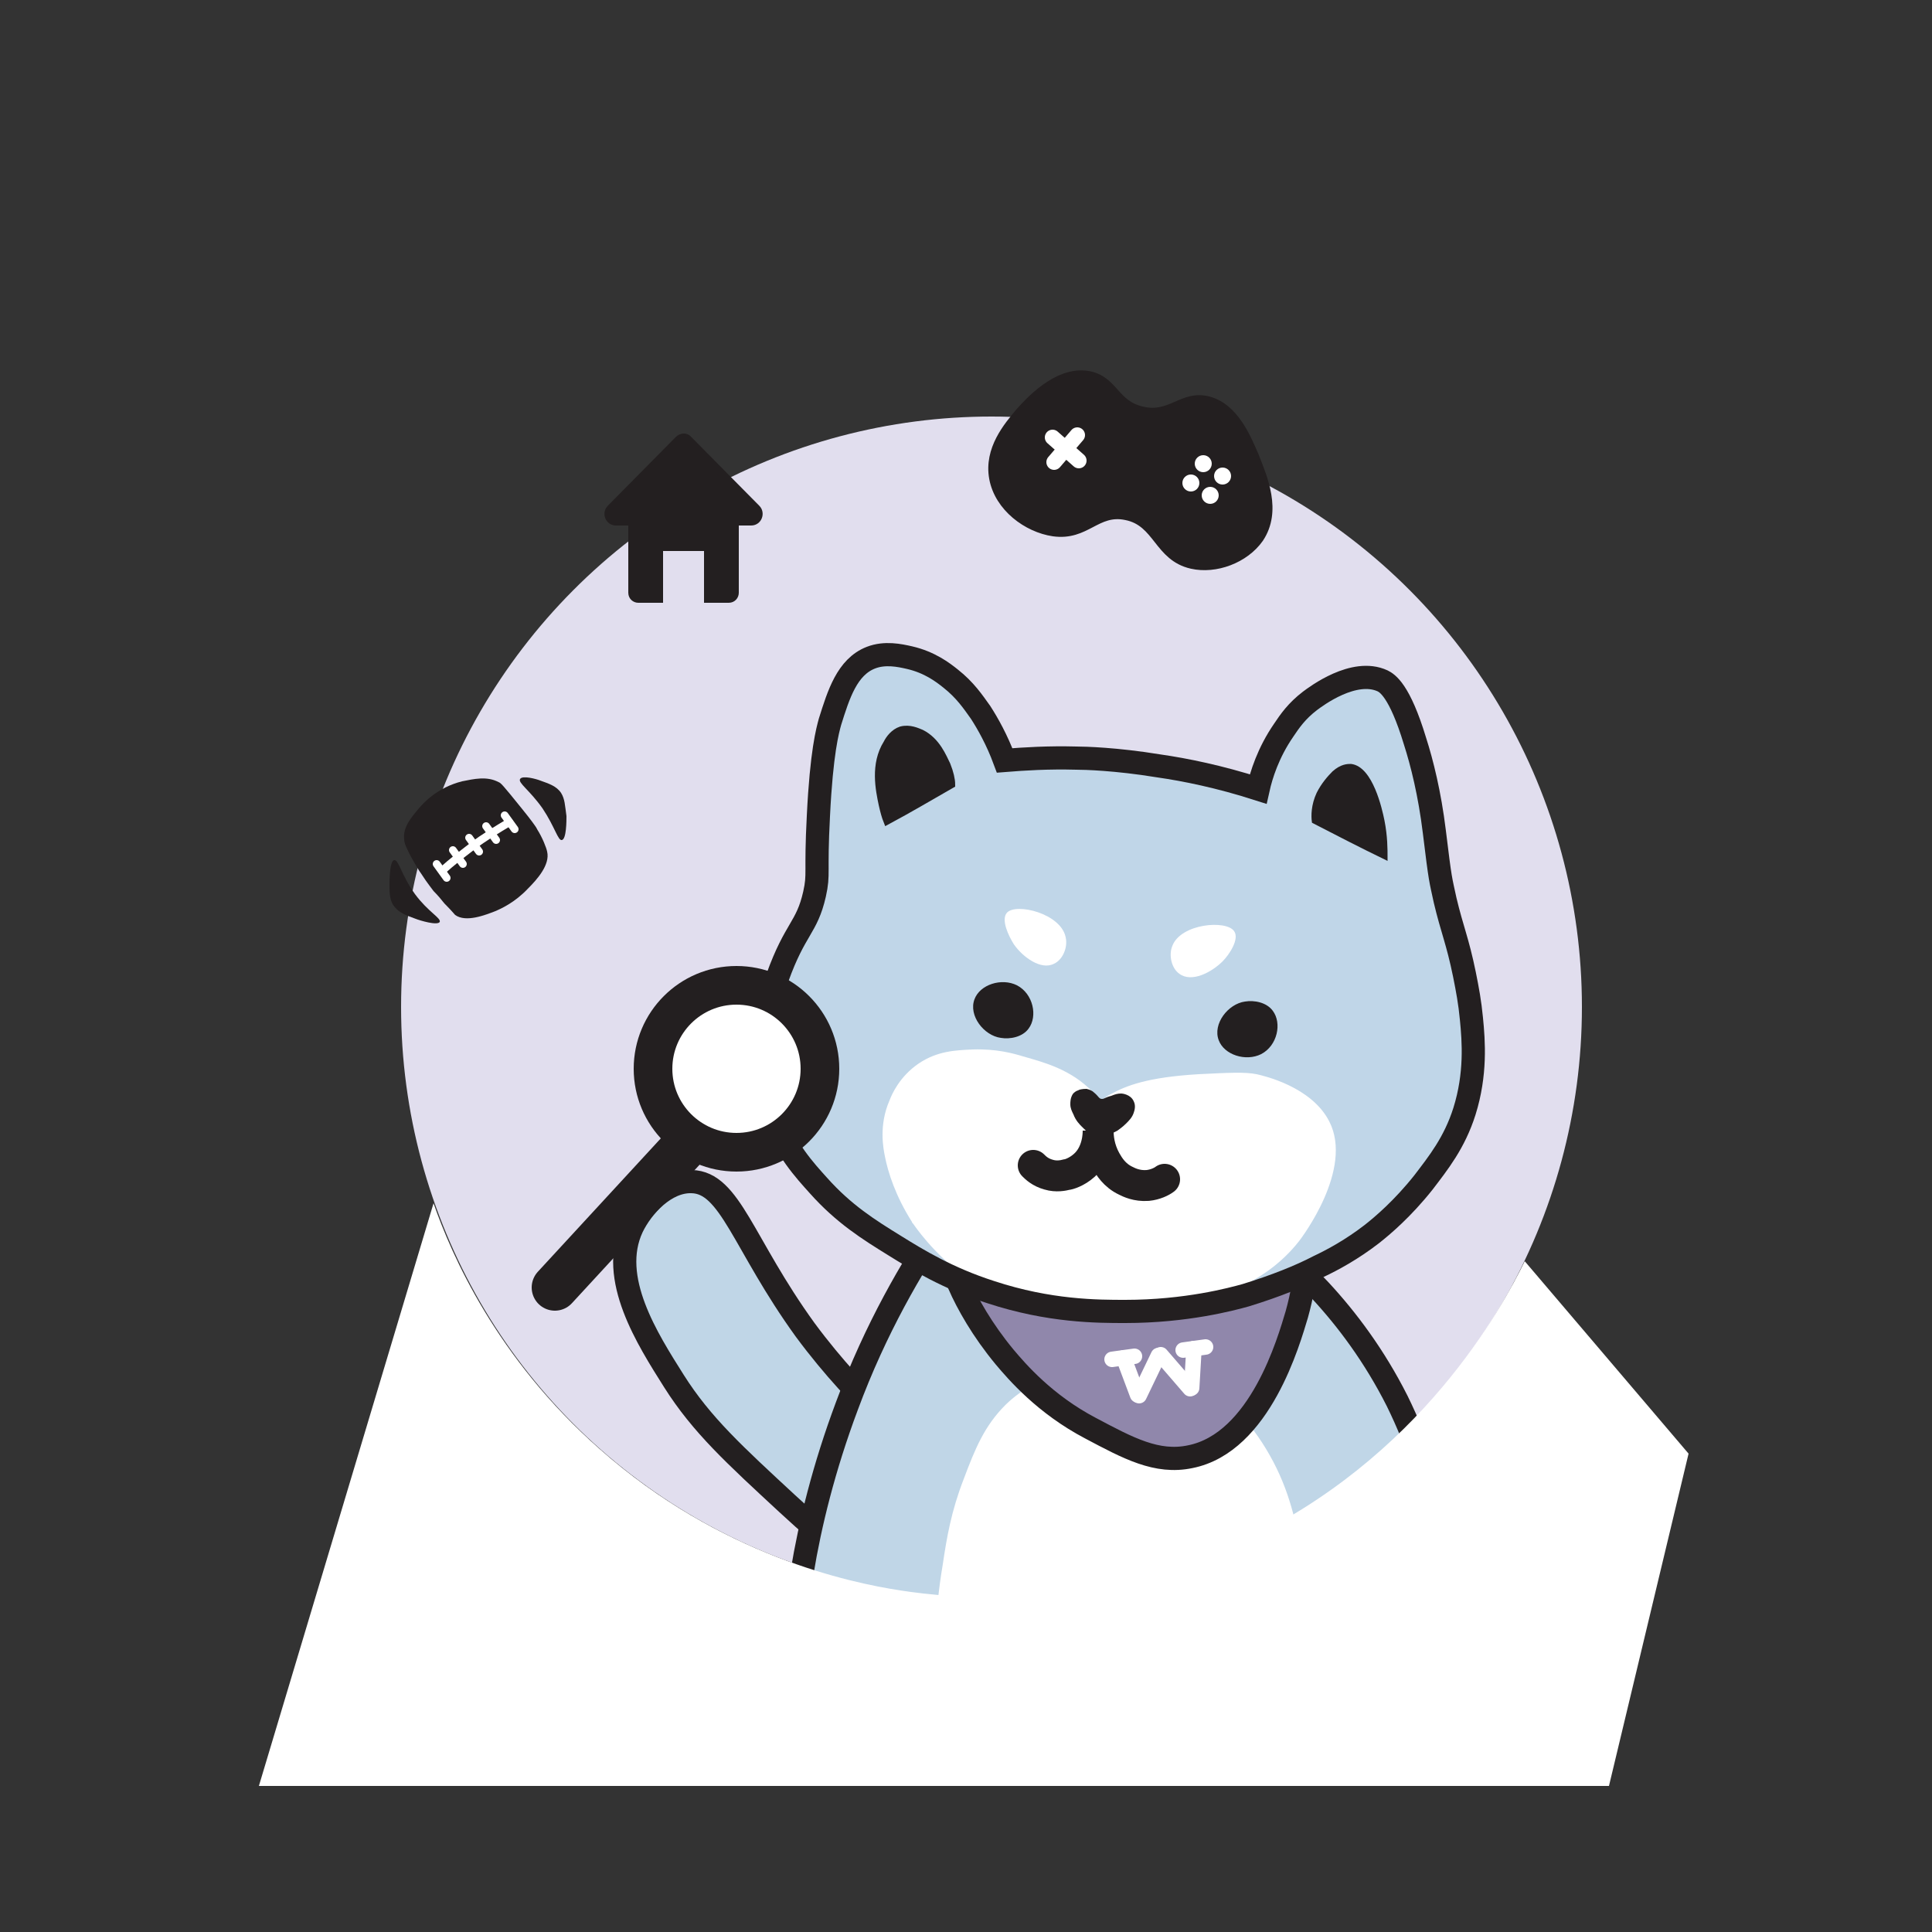 <?xml version="1.0" encoding="utf-8"?>
<!-- Generator: Adobe Illustrator 24.1.2, SVG Export Plug-In . SVG Version: 6.00 Build 0)  -->
<svg version="1.1" id="Layer_1" xmlns="http://www.w3.org/2000/svg" xmlns:xlink="http://www.w3.org/1999/xlink" x="0px" y="0px"
	 viewBox="0 0 250 250" style="enable-background:new 0 0 250 250;" xml:space="preserve">
<rect x="0" y="0" width="250" height="250" fill="#333333" stroke="none"/>
<style type="text/css">
	.st0{fill:#E1DEEE;}
	.st1{fill:#C0D6E7;}
	.st2{fill:#FFFFFF;}
	.st3{fill:#9087AB;stroke:#231F20;stroke-width:3;stroke-miterlimit:10;}
	.st4{fill:none;stroke:#231F20;stroke-width:3;stroke-miterlimit:10;}
	.st5{fill:#231F20;stroke:#231F20;stroke-width:3;stroke-miterlimit:10;}
	.st6{fill:#231F20;stroke:#231F20;stroke-width:0.5;stroke-miterlimit:10;}
	.st7{fill:#231F20;}
	.st8{fill:none;stroke:#231F20;stroke-width:3;stroke-linecap:round;stroke-miterlimit:10;}
	.st9{fill:#C0D6E7;stroke:#231F20;stroke-width:3;stroke-miterlimit:10;}
	.st10{fill:none;stroke:#FFFFFF;stroke-width:2;stroke-linecap:round;stroke-miterlimit:10;}
	.st11{fill:#FCFDFF;stroke:#231F20;stroke-width:3;stroke-miterlimit:10;}
	.st12{fill:#FFFFFF;stroke:#231F20;stroke-width:3;stroke-miterlimit:10;}
	.st13{fill:#FFFFFF;stroke:#231F20;stroke-width:2;stroke-miterlimit:10;}
	.st14{fill:none;stroke:#000000;stroke-width:3;stroke-miterlimit:10;}
	.st15{fill:none;stroke:#231F20;stroke-width:2;stroke-linecap:round;stroke-miterlimit:10;}
	.st16{fill:none;stroke:#231F20;stroke-width:4;stroke-linecap:round;stroke-miterlimit:10;}
	.st17{fill:#FFFFFF;stroke:#FFFFFF;stroke-miterlimit:10;}
	.st18{fill:#231F20;stroke:#231F20;stroke-miterlimit:10;}
	.st19{fill:#C0D6E8;}
	.st20{fill:none;}
	.st21{fill:#C0D6E7;stroke:#231F20;stroke-width:6;stroke-linecap:round;stroke-miterlimit:10;}
	.st22{fill:#FFFFFF;stroke:#231F20;stroke-width:5;stroke-miterlimit:10;}
	.st23{fill:#231F20;stroke:#FFFFFF;stroke-width:2;stroke-linecap:round;stroke-miterlimit:10;}
	.st24{fill:#FFFFFF;stroke:#FFFFFF;stroke-linecap:round;stroke-miterlimit:10;}
</style>
<g>
	<g>
		<circle class="st0" cx="128.3" cy="130.3" r="76.4"/>
		<path class="st9" d="M89.5,152.9c-3.4-0.1-6.4,3.2-7.7,5.9c-3.1,6.6,2,14.5,5.4,19.9c3.6,5.7,7.9,9.6,14.7,15.9
			c2.8,2.6,5.2,4.6,6.9,6c1.7-5.8,3.4-11.7,5.1-17.5c-2.4-2.3-6-6-9.7-11C96.1,160.9,94.5,153,89.5,152.9z"/>
		<path class="st1" d="M147.9,218.8c19.1,0.8,18.5,0.8,20.5,0c10.7-4,15.6-15.9,17.6-22.1c-2.2-6-4.3-11.9-6.5-17.9
			c-3.8-6.1-7.6-12.2-11.3-18.3c-15.7-0.8-31.3-1.5-47-2.3c-2.7,5.1-5.4,10.1-8.1,15.2c-2.7,7-5.4,14-8.1,21
			c-0.2,4.6-0.5,9.3-0.7,13.9c2.6,1.8,6.7,4.2,12.1,6.3C119.9,216.1,125.5,217.8,147.9,218.8z"/>
		<path class="st2" d="M124.7,191.4c-1.6,4.1-2.2,7.6-2.7,11c-0.6,3.5-0.8,6.4-1,8.5c4.5,2,8.9,3.9,13.4,5.9
			c4.3-0.1,8.5-0.3,12.8-0.4c4-0.1,8-0.1,11.9-0.2c3.6-0.3,7.1-0.6,10.7-0.9c0-5.6-0.6-10.3-1.2-13.6c-0.9-4.7-1.7-8.8-4.3-13.4
			c-2.6-4.6-5.9-7.7-8.4-9.5c-3-1.3-7.2-2.4-12.1-2.1c-3.1,0.2-9.1,0.6-13.7,5.1C127.4,184.5,126.2,187.4,124.7,191.4z"/>
		<path class="st3" d="M124.1,166.2c1.1,2.5,3,5.9,5.9,9.4c1.6,1.9,5.2,6.1,11.1,9.2c4.9,2.6,8.6,4.6,12.9,3.7
			c9.1-1.8,12.8-15.1,13.8-18.4c1.4-5,1.5-9.4,1.4-12.2l-44.3,4C124.6,163.4,124.4,164.8,124.1,166.2z"/>
		<g>
			<line class="st10" x1="156" y1="174.3" x2="153.1" y2="174.7"/>
			<line class="st10" x1="146.8" y1="175.5" x2="143.9" y2="175.9"/>
			<line class="st10" x1="154.5" y1="174.5" x2="154.2" y2="179.6"/>
			<line class="st10" x1="145.4" y1="175.7" x2="147.2" y2="180.5"/>
			<line class="st10" x1="150.2" y1="175.3" x2="154" y2="179.7"/>
			<line class="st10" x1="149.9" y1="175.4" x2="147.4" y2="180.6"/>
		</g>
		<path class="st4" d="M161.5,158.7c5.1,3.7,13.4,10.9,19.3,22.6c2.8,5.7,4.4,11.1,5.2,15.4"/>
		<path class="st4" d="M122,158c-4,5.9-8.7,13.9-12.4,23.9c-3,8-4.8,15.4-5.8,21.5"/>
		<path class="st19" d="M178.9,88.1c0.6,0.3,2.2,1.2,4.2,7.8c0.9,2.8,1.9,6.8,2.5,11.7c0.8,6.6,0.8,6.1,1.4,8.9
			c0.9,3.8,1.6,5.2,2.5,9.6c0.4,2,0.7,3.6,0.9,5.7c0.3,3,0.6,7.2-0.9,12c-1.3,4.1-3.4,6.7-5.3,9.2c-2.7,3.4-5.3,5.6-6.7,6.7
			c-2.6,2-5,3.3-6.9,4.2c-2.3,1.2-5.5,2.5-9.4,3.7c-1.8,0.5-7.7,2.1-15.6,2.1c-3.6,0-9.8,0-17.4-2.5c-5.6-1.8-9.5-4.2-12.4-6
			c-3.4-2.1-6.6-4.1-9.9-7.8c-1.8-2-4.2-4.6-5.8-8.9c-1.6-4.2-1.6-7.7-1.6-8.6c0.1-3.5,1-6.1,2.1-9.4c2.3-6.4,3.8-6.4,4.8-10.8
			c0.6-2.7,0.1-2.6,0.5-10.1c0.4-8.3,1.2-11.1,1.5-12.2c1.1-3.5,2.2-7.1,5.3-8.3c1.8-0.7,3.7-0.3,5,0c2.6,0.6,4.3,1.9,5.3,2.7
			c1.9,1.5,2.9,3,3.9,4.4c0.9,1.4,2.1,3.5,3.1,6.2c2.5-0.2,5.6-0.4,9.3-0.3c1,0,5.1,0.1,10.6,1c3.5,0.5,7.9,1.4,12.9,3
			c0.4-1.8,1.3-4.7,3.3-7.6c0.8-1.2,1.7-2.5,3.4-3.8C170.3,90.1,175.2,86.4,178.9,88.1z"/>
		<path class="st2" d="M155.1,139c4-0.2,6-0.3,7.5,0c0.9,0.2,7.1,1.6,9.4,6.1c3.2,6.2-3.6,15.1-3.9,15.5c-4.8,6.1-11.8,7.6-15.8,8.5
			c-5.4,1.2-9.8,0.8-13,0.4c-5.6-0.6-10.1-1.3-14.5-4.4c-4-2.8-6.6-6.7-6.6-6.7c-0.1-0.1-0.2-0.2-0.2-0.3c-2.1-3.3-3.1-6.4-3.5-8.5
			c-0.2-1-0.8-4,0.6-7.2c0.3-0.8,1.3-3.1,3.8-4.8c2.4-1.6,4.7-1.7,7-1.8c3-0.1,5.2,0.5,6.5,0.9c2.8,0.8,6.2,1.7,9,4.6
			c0.5,0.5,0.8,0.9,1,1.2c0.3-0.2,0.7-0.6,1.3-0.9C145.7,140.5,148.4,139.4,155.1,139z"/>
		<path class="st2" d="M151.7,122.4c-0.5,1.2-0.1,2.9,0.9,3.6c1.6,1.2,4.2-0.2,5.6-1.6c0.9-0.9,2.2-2.9,1.5-3.9
			C158.7,119,152.8,119.5,151.7,122.4z"/>
		<path class="st6" d="M179.3,111c0-1.1,0-2.8-0.4-4.8c-0.3-1.5-1.5-6.8-4.1-7.1c-0.4,0-1.2,0-2.2,0.9c-0.6,0.6-1.4,1.5-2,2.7
			c-0.7,1.5-0.7,2.9-0.6,3.6C173.1,107.9,176.2,109.5,179.3,111z"/>
		<path class="st18" d="M123.1,101.5c-2.8,1.6-5.5,3.2-8.3,4.7c-0.2-0.5-0.4-1.2-0.6-2.1c-0.4-1.9-1.1-5.2,0.6-7.9
			c0.3-0.6,0.9-1.4,1.8-1.7c1.1-0.3,2.1,0.2,2.6,0.4c2,1,2.8,3.1,3.3,4.1C122.9,100,123.1,100.9,123.1,101.5z"/>
		<path class="st7" d="M157.7,134.6c0.7,1.9,3.5,2.8,5.5,1.8c2.1-1.1,2.7-4,1.5-5.6c-0.8-1.1-2.4-1.4-3.6-1.2
			C158.9,129.9,156.9,132.5,157.7,134.6z"/>
		<path class="st7" d="M126.1,129.3c0.7-1.9,3.5-2.8,5.5-1.8c2.1,1.1,2.7,4,1.5,5.6c-0.8,1.1-2.4,1.4-3.6,1.2
			C127.3,134,125.3,131.4,126.1,129.3z"/>
		<path class="st7" d="M142.6,142.2c0.3,0,0.4-0.2,1.2-0.4c0.5-0.2,0.8-0.3,1.3-0.3c0.1,0,1.2,0.1,1.6,1c0.3,0.6,0.1,1.2,0,1.5
			c-0.2,0.6-0.6,1-1,1.4c-0.5,0.5-1,0.8-1.1,0.9c-0.9,0.5-1.7,0.7-1.9,0.7c-0.4,0-0.6,0.1-0.9,0c-0.7-0.1-1.2-0.6-1.8-1.2
			c-0.3-0.3-0.8-0.8-1.1-1.6c-0.2-0.4-0.4-0.8-0.4-1.3c0-0.3,0-0.8,0.3-1.3c0.2-0.3,0.6-0.5,0.7-0.5c0.1-0.1,0.5-0.2,1.1-0.2
			c0.4,0.1,0.7,0.2,1,0.5C142.2,141.9,142.2,142.2,142.6,142.2z"/>
		<path class="st16" d="M150.7,152.6c-0.4,0.3-1.2,0.7-2.2,0.8c-1.4,0.1-2.4-0.4-2.8-0.6c-1.5-0.7-2.2-1.9-2.6-2.6
			c-0.9-1.6-1-3.1-1-3.9c0,0.4,0,2.9-1.8,4.5c-1,0.9-2.1,1.2-2.3,1.2c-0.4,0.1-1.3,0.3-2.3,0c-1.1-0.3-1.7-0.9-2-1.2"/>
		<path class="st2" d="M137.9,121.3c0.3,1.3-0.4,2.9-1.5,3.4c-1.7,0.9-4.1-0.9-5.2-2.5c-0.7-1.1-1.7-3.2-0.9-4.1
			C131.5,116.8,137.3,118.2,137.9,121.3z"/>
		<path class="st20" d="M178.9,88.1c0.6,0.3,2.2,1.2,4.2,7.8c0.9,2.8,1.9,6.8,2.5,11.7c0.8,6.6,0.8,6.1,1.4,8.9
			c0.9,3.8,1.6,5.2,2.5,9.6c0.4,2,0.7,3.6,0.9,5.7c0.3,3,0.6,7.2-0.9,12c-1.3,4.1-3.4,6.7-5.3,9.2c-2.7,3.4-5.3,5.6-6.7,6.7
			c-2.6,2-5,3.3-6.9,4.2c-2.3,1.2-5.5,2.5-9.4,3.7c-1.8,0.5-7.7,2.1-15.6,2.1c-3.6,0-9.8,0-17.4-2.5c-5.6-1.8-9.5-4.2-12.4-6
			c-3.4-2.1-6.6-4.1-9.9-7.8c-1.8-2-4.2-4.6-5.8-8.9c-1.6-4.2-1.6-7.7-1.6-8.6c0.1-3.5,1-6.1,2.1-9.4c2.3-6.4,3.8-6.4,4.8-10.8
			c0.6-2.7,0.1-2.6,0.5-10.1c0.4-8.3,1.2-11.1,1.5-12.2c1.1-3.5,2.2-7.1,5.3-8.3c1.8-0.7,3.7-0.3,5,0c2.6,0.6,4.3,1.9,5.3,2.7
			c1.9,1.5,2.9,3,3.9,4.4c0.9,1.4,2.1,3.5,3.1,6.2c2.5-0.2,5.6-0.4,9.3-0.3c1,0,5.1,0.1,10.6,1c3.5,0.5,7.9,1.4,12.9,3
			c0.4-1.8,1.3-4.7,3.3-7.6c0.8-1.2,1.7-2.5,3.4-3.8C170.3,90.1,175.2,86.4,178.9,88.1z"/>
		<path class="st4" d="M178.9,88.1c0.6,0.3,2.2,1.2,4.2,7.8c0.9,2.8,1.9,6.8,2.5,11.7c0.8,6.6,0.8,6.1,1.4,8.9
			c0.9,3.8,1.6,5.2,2.5,9.6c0.4,2,0.7,3.6,0.9,5.7c0.3,3,0.6,7.2-0.9,12c-1.3,4.1-3.4,6.7-5.3,9.2c-2.7,3.4-5.3,5.6-6.7,6.7
			c-2.6,2-5,3.3-6.9,4.2c-2.3,1.2-5.5,2.5-9.4,3.7c-1.8,0.5-7.7,2.1-15.6,2.1c-3.6,0-9.8,0-17.4-2.5c-5.6-1.8-9.5-4.2-12.4-6
			c-3.4-2.1-6.6-4.1-9.9-7.8c-1.8-2-4.2-4.6-5.8-8.9c-1.6-4.2-1.6-7.7-1.6-8.6c0.1-3.5,1-6.1,2.1-9.4c2.3-6.4,3.8-6.4,4.8-10.8
			c0.6-2.7,0.1-2.6,0.5-10.1c0.4-8.3,1.2-11.1,1.5-12.2c1.1-3.5,2.2-7.1,5.3-8.3c1.8-0.7,3.7-0.3,5,0c2.6,0.6,4.3,1.9,5.3,2.7
			c1.9,1.5,2.9,3,3.9,4.4c0.9,1.4,2.1,3.5,3.1,6.2c2.5-0.2,5.6-0.4,9.3-0.3c1,0,5.1,0.1,10.6,1c3.5,0.5,7.9,1.4,12.9,3
			c0.4-1.8,1.3-4.7,3.3-7.6c0.8-1.2,1.7-2.5,3.4-3.8C170.3,90.1,175.2,86.4,178.9,88.1z"/>
		<line class="st21" x1="71.8" y1="166.6" x2="89.5" y2="147.4"/>
		<circle class="st22" cx="95.3" cy="138.3" r="10.8"/>
		<path class="st2" d="M56.1,155.7c2.3,6.6,8.1,20,21.5,31.8c15.6,13.8,32.4,17.3,38.9,18.3c6.5,1,24.2,2.9,43.8-6.1
			c23.6-10.9,34.1-30.6,37-36.5l21.2,24.9l-10.3,43H33.5L56.1,155.7z"/>
		<g>
			<path class="st18" d="M131.9,53.3c-1.5,1.8-4.1,4.8-3.4,8.6c0.7,3.8,4.4,6.5,7.8,7c4.3,0.6,5.6-2.9,9.4-2.1
				c4.1,0.8,4.1,5.3,8.5,6.3c3.1,0.7,6.9-0.7,8.8-3.4c2.4-3.6,0.5-7.9-0.6-10.7c-1-2.3-2.6-6.3-6-7.2c-3.4-0.9-4.9,2.2-8.6,1.3
				c-3.6-0.8-3.6-4-7-4.6C136.7,47.8,132.9,52.2,131.9,53.3z"/>
			<line class="st23" x1="136.2" y1="56.6" x2="139.6" y2="59.6"/>
			<line class="st23" x1="139.4" y1="56.3" x2="136.4" y2="59.8"/>
			<circle class="st2" cx="154.1" cy="62.5" r="1.1"/>
			<circle class="st2" cx="158.2" cy="61.6" r="1.1"/>
			<circle class="st2" cx="155.7" cy="60" r="1.1"/>
			<circle class="st2" cx="156.6" cy="64.1" r="1.1"/>
		</g>
		<g>
			<path class="st18" d="M87.8,56.9L79,65.8c-0.6,0.6-0.2,1.7,0.7,1.7h17.5c0.9,0,1.3-1.1,0.7-1.7l-8.8-8.9
				C88.8,56.5,88.2,56.5,87.8,56.9z"/>
			<path class="st18" d="M94.4,66.1H82.6c-0.5,0-0.8,0.4-0.8,0.8v9.8c0,0.5,0.4,0.8,0.8,0.8h2.7v-6.7h6.3v6.7h2.7
				c0.5,0,0.8-0.4,0.8-0.8v-9.8C95.2,66.4,94.9,66.1,94.4,66.1z"/>
		</g>
		<g>
			<path class="st7" d="M51.1,117.4c-0.7-0.8-0.7-1.8-0.7-3c0-0.3,0-3,0.6-3.1c0.6-0.1,0.9,1.9,2.7,4.4c1.7,2.3,3.4,3.1,3.2,3.6
				c-0.3,0.5-2.6-0.2-3.1-0.4C52.4,118.4,51.7,118.1,51.1,117.4z"/>
			<path class="st7" d="M72.6,102.6c-0.6-0.9-1.6-1.2-2.7-1.6c-0.5-0.2-2.3-0.7-2.6-0.2c-0.3,0.5,1.2,1.4,2.9,3.8
				c1.6,2.4,2,4.2,2.5,4.1c0.6-0.1,0.6-2.5,0.6-3.1C73.1,104.2,73.1,103.4,72.6,102.6z"/>
			<path class="st7" d="M52.3,108.6c-0.2-1.6,1-2.9,1.9-4c0.6-0.7,2.4-2.7,5.6-3.5c1.5-0.3,3.2-0.7,4.7,0.1c0.3,0.1,0.5,0.3,3,3.4
				c1.3,1.6,1.7,2.2,1.9,2.5c0,0.1,0.1,0.1,0.1,0.2c0.7,1.1,1.2,2.4,1.3,2.9c0.4,1.7-1.3,3.6-2.5,4.8c-1.7,1.8-3.5,2.6-4.2,2.9
				c-1.3,0.5-3.8,1.5-5.2,0.5c-0.1-0.1-0.5-0.6-1.4-1.5c-0.4-0.5-0.8-1-1.4-1.6c-0.2-0.3-0.8-1-1.5-2.1c-0.5-0.7-0.9-1.4-1.4-2.3
				C52.7,109.9,52.3,109.2,52.3,108.6z"/>
			<g>
				<path class="st24" d="M57.3,112.6c1.1-1,2.4-2,3.7-3c1.7-1.3,3.4-2.3,4.9-3.2"/>
				<line class="st24" x1="56.5" y1="111.8" x2="57.8" y2="113.6"/>
				<line class="st24" x1="65.3" y1="105.5" x2="66.6" y2="107.3"/>
				<line class="st24" x1="60.7" y1="108.4" x2="62" y2="110.2"/>
				<line class="st24" x1="58.6" y1="110" x2="59.9" y2="111.8"/>
				<line class="st24" x1="62.9" y1="106.9" x2="64.2" y2="108.7"/>
			</g>
		</g>
	</g>
</g>
</svg>
